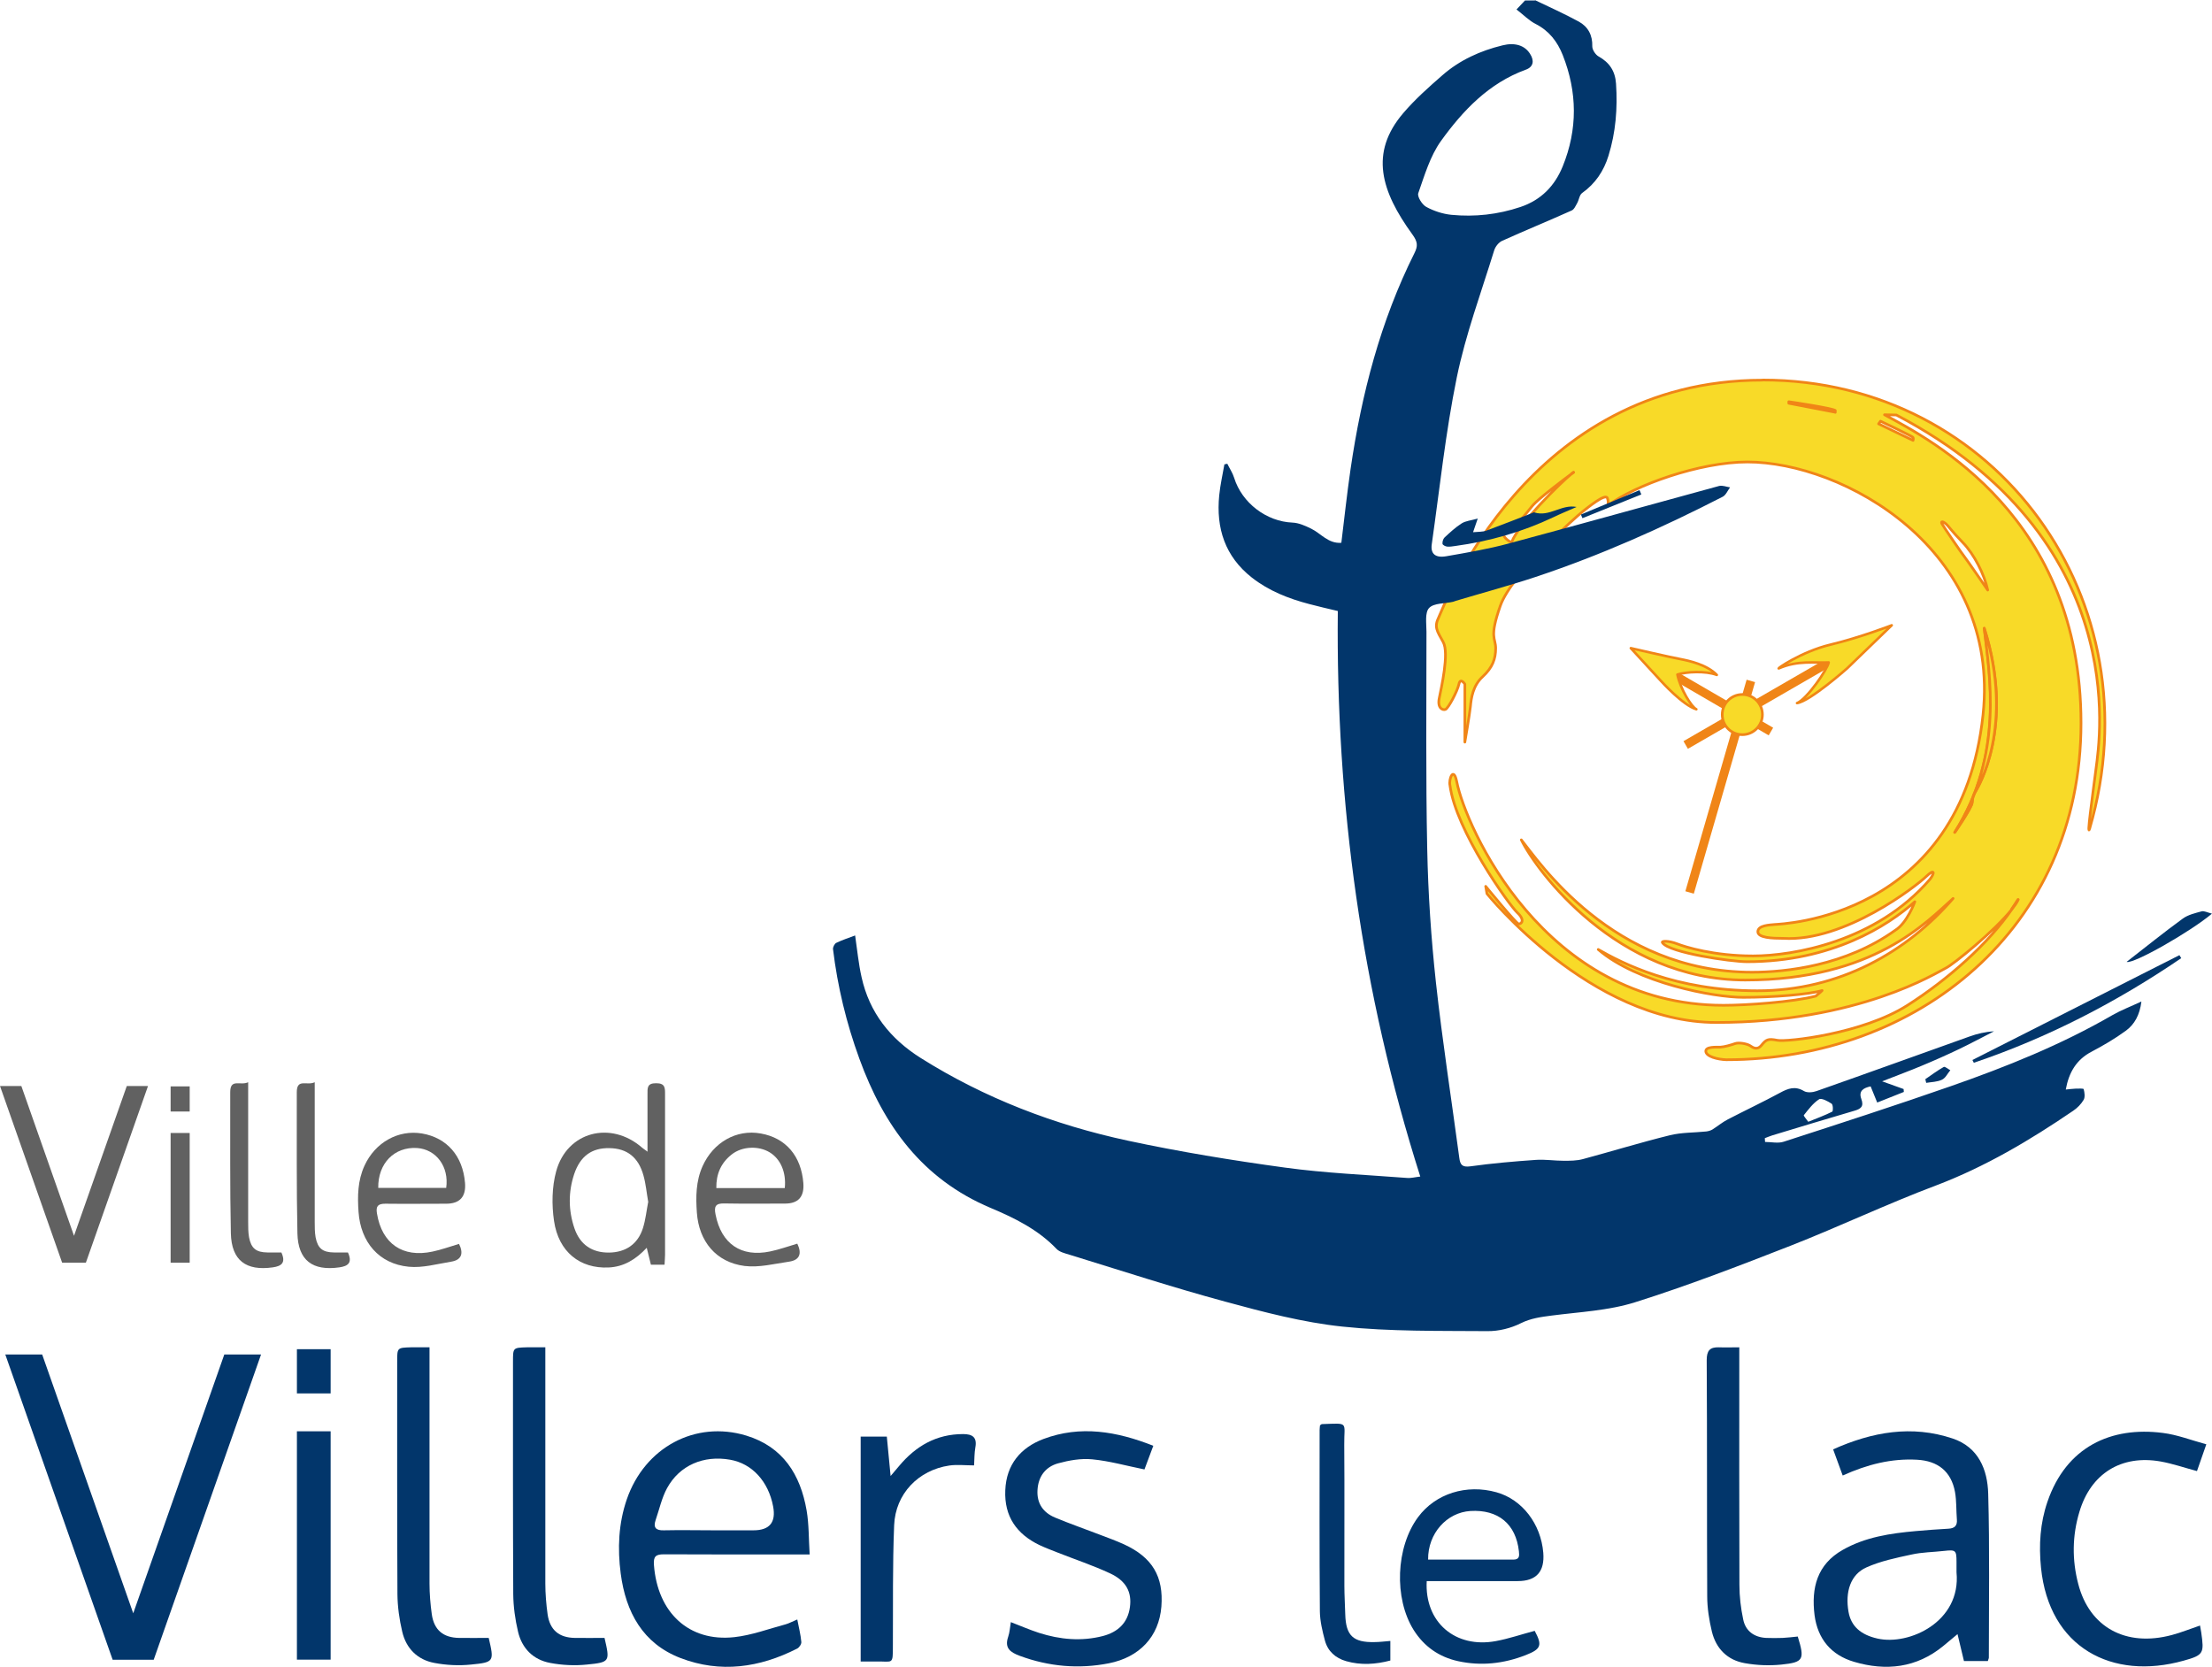 <?xml version="1.0" encoding="UTF-8"?>
<svg id="Calque_2" data-name="Calque 2" xmlns="http://www.w3.org/2000/svg" viewBox="0 0 175.15 131.98">
  <defs>
    <style>
      .cls-1, .cls-2 {
        fill: #02366b;
      }

      .cls-3 {
        fill: #f08517;
      }

      .cls-4, .cls-5 {
        fill: #616161;
      }

      .cls-6 {
        stroke-width: .21px;
      }

      .cls-6, .cls-7 {
        fill: #f8da28;
        stroke: #f08517;
        stroke-linejoin: round;
      }

      .cls-5, .cls-2 {
        fill-rule: evenodd;
      }

      .cls-7 {
        stroke-width: .2px;
      }
    </style>
  </defs>
  <g id="Calque_1-2" data-name="Calque 1">
    <path class="cls-6" d="M139.55,30.1c-18.59,0-25.26,18.03-25.63,18.78s-.15,1.06,.35,1.95c.5,.88-.16,3.68-.31,4.46-.16,.78,.28,.97,.5,.88,.22-.09,.94-1.44,1.06-2,.12-.56,.47,0,.47,0v4.59s.37-2.16,.44-2.81c.06-.66,.19-1.66,.97-2.37,.78-.72,1.03-1.41,1.03-2.25s-.53-.81,.37-3.37c.91-2.56,6.06-7.09,6.5-7.44,.44-.34,1.81-1.47,1.97-1.09,.16,.38-.03,.78,.06,.59,2.09-1.59,7.25-3.44,11.03-3.44,7.53,0,20.06,6.84,18.66,20.01-1.73,16.18-16.08,16.57-16.48,16.61-.4,.04-1.33,.06-1.35,.56-.02,.5,1.15,.54,2.02,.54,4.87,.29,10.58-4.19,11.29-4.88,.71-.69,.71-.29,.31,.21-4.27,4.96-10.87,6.06-14,6.06s-5.38-.71-6.02-.96c-.65-.25-1.29-.25-1.15-.08,.54,.79,5.44,1.5,6.69,1.5,6.73,0,11.15-2.85,13.29-4.75,0,0-.6,1.67-1.54,2.25-3.96,2.83-8.67,3.33-11.35,3.33-11.1,0-16.94-8.85-18.27-10.48,1.19,2.44,7.56,11.1,17.73,11.1s14.38-4.62,16.46-6.46c-3.65,4.23-8.98,7.31-15.5,7.31s-10.71-2.19-12.6-3.27c3.08,2.65,9.12,3.79,11.48,3.79s5.21-.23,6.25-.54c-.06,.08-.5,.44-.5,.44-1.83,.48-5.52,.73-7.31,.73-14.27,0-20.44-14.23-21.12-17.69-.25-1.27-.65-.21-.54,.27,.46,3.58,4.67,9.46,5.33,10.08s.31,.9,.12,.9-2.62-2.98-2.62-2.98l.1,.58s8.19,10.2,18.15,10.2c11.29,0,17.5-3.98,18.19-4.31,.59-.29,3.86-2.93,5.23-4.66,.17-.25,.35-.51,.5-.76-.1,.22-.28,.48-.5,.76-1.86,2.72-5.05,5.56-8.29,7.62-3.54,2.25-9.54,2.91-10.29,2.76s-.89-.05-1.25,.39-.7,.17-.92,.03c-.22-.14-.86-.27-1.17-.16-.31,.11-.86,.27-1.16,.28s-1.19-.06-1.16,.34c.03,.41,.95,.64,1.62,.66,15.06,0,28.09-10.34,28.09-26.66s-11.81-22.38-15.56-24.41l.94,.02c18.62,9.79,16.12,25.57,15.81,27.98-.31,2.41-.75,5.56-.5,4.75,5.25-18-7.31-35.5-25.9-35.5Zm-19.85,12.81c-.12,.08-.75-.44-.62-.62,.12-.19,.21-.21,.52-.33,.31-.12,1.17-1.21,1.73-1.9,.49-.59,2.58-2.15,3.13-2.56,.06-.05,.11-.08,.14-.1,0,0-.05,.04-.14,.1-.83,.66-4.25,4.02-4.76,5.42Zm36.73,19.75c-.19,.31-.23,.48-.27,.9s-1.55,2.61-1.37,2.33c3.92-6.15,2.75-12.52,2.33-16.15,2.46,7.75-.5,12.6-.69,12.92Zm-2.35-21.19c.23,.21,.44,.56,1.33,1.48,.9,.92,1.73,2.56,1.98,3.77,0,0-1.65-2.4-1.83-2.62-.19-.23-1.67-2.4-1.79-2.62-.12-.23,.08-.21,.31,0Zm-8.76-8.83l-3.68-.71v-.12c.19,.02,3.37,.5,3.68,.69v.15Zm6.16,2c.04,.1,0,.23,0,.23l-2.73-1.31,.15-.21s2.54,1.19,2.58,1.29Z"/>
    <path class="cls-2" d="M64.13,123.08h-1.11c-3.48,0-6.97,.01-10.45-.01-.65,0-.84,.17-.79,.84,.28,3.78,2.77,6.11,6.36,5.72,1.38-.15,2.73-.66,4.08-1.02,.28-.08,.54-.23,.91-.38,.12,.63,.27,1.2,.32,1.78,.02,.17-.17,.45-.34,.53-2.97,1.51-6.07,1.95-9.21,.75-3.01-1.15-4.35-3.65-4.75-6.69-.26-1.98-.18-3.96,.48-5.88,1.42-4.12,5.43-6.27,9.46-5.05,2.92,.89,4.29,3.1,4.78,5.93,.19,1.11,.16,2.25,.24,3.48Zm-7.57-1.91h3.1q1.91,0,1.56-1.88c-.37-1.99-1.67-3.41-3.41-3.71-2.1-.37-4,.44-4.99,2.25-.42,.77-.61,1.67-.9,2.51-.21,.6,0,.85,.64,.83,1.33-.03,2.66,0,4,0Z"/>
    <path class="cls-2" d="M145.9,116.81c-.27-.73-.5-1.35-.75-2.05,3.11-1.39,6.23-1.94,9.46-.86,2.04,.68,2.77,2.45,2.82,4.38,.12,4.32,.05,8.65,.05,12.97,0,.07-.05,.15-.08,.27h-1.89c-.16-.67-.32-1.34-.51-2.13-.44,.36-.79,.65-1.13,.94-2.12,1.74-4.54,2-7.07,1.25-1.79-.53-2.87-1.79-3.12-3.69-.27-2.16,.2-4.02,2.23-5.17,1.79-1.02,3.78-1.31,5.79-1.49,.87-.08,1.73-.14,2.6-.19,.46-.03,.69-.23,.65-.72-.06-.73-.02-1.47-.15-2.19-.3-1.63-1.36-2.46-3.01-2.55-2.03-.11-3.93,.37-5.88,1.25Zm9.02,7.68c0-.27,0-.54,0-.82,0-.93-.07-.97-.98-.87-.86,.1-1.75,.1-2.59,.29-1.21,.26-2.46,.52-3.57,1.02-1.25,.56-1.69,1.93-1.41,3.52,.2,1.13,.96,1.81,2.29,2.11,2.49,.57,6.64-1.32,6.26-5.25Z"/>
    <path class="cls-2" d="M91.32,114.48c-.26,.71-.5,1.33-.7,1.87-1.44-.29-2.77-.67-4.13-.8-.89-.09-1.84,.08-2.72,.32-.99,.28-1.56,1.04-1.62,2.12-.06,1.06,.46,1.78,1.39,2.17,1.15,.48,2.33,.89,3.5,1.34,.66,.25,1.32,.49,1.96,.78,2.26,1.04,3.14,2.56,2.96,4.93-.19,2.38-1.73,4.01-4.16,4.49-2.39,.47-4.75,.26-7.05-.59-.75-.28-1.23-.61-.92-1.51,.12-.35,.14-.74,.21-1.16,.78,.3,1.49,.61,2.23,.85,1.66,.53,3.35,.69,5.06,.25,1.18-.31,1.97-1.03,2.14-2.29,.16-1.19-.3-2.08-1.57-2.67-1.35-.63-2.77-1.1-4.16-1.65-.48-.19-.96-.37-1.43-.59-1.81-.87-2.8-2.27-2.71-4.34,.08-2.04,1.22-3.38,3.02-4.06,2.93-1.1,5.8-.61,8.71,.54Z"/>
    <path class="cls-2" d="M174.2,128.7c.05,.26,.08,.42,.1,.57,.23,1.63,.2,1.78-1.39,2.22-5.68,1.59-10.66-1.03-11.3-7.36-.18-1.79-.07-3.53,.51-5.22,1.49-4.35,5.03-5.98,9.14-5.45,1.13,.14,2.23,.57,3.44,.9-.3,.87-.53,1.52-.74,2.12-1.01-.27-1.93-.59-2.88-.76-3.12-.55-5.53,.96-6.43,3.99-.57,1.89-.59,3.81-.09,5.71,.89,3.44,3.78,5.01,7.41,4.04,.72-.19,1.43-.48,2.23-.75Z"/>
    <path class="cls-2" d="M47.87,129.7c.43,1.86,.44,1.92-1.4,2.1-.96,.1-1.96,.05-2.91-.13-1.34-.25-2.23-1.15-2.54-2.47-.23-.97-.37-1.98-.38-2.97-.03-6.15-.02-12.29-.02-18.44,0-1.07,0-1.08,1.09-1.11,.46-.01,.91,0,1.47,0v1.01c0,5.9,0,11.8,0,17.7,0,.81,.07,1.63,.18,2.43,.18,1.25,.91,1.85,2.16,1.87,.76,.01,1.51,0,2.34,0Z"/>
    <path class="cls-2" d="M38.7,129.7c.43,1.86,.44,1.92-1.4,2.1-.96,.1-1.96,.05-2.91-.13-1.34-.25-2.23-1.15-2.54-2.47-.23-.97-.37-1.98-.38-2.97-.03-6.15-.02-12.29-.02-18.44,0-1.07,0-1.08,1.09-1.11,.46-.01,.91,0,1.47,0v1.01c0,5.9,0,11.8,0,17.7,0,.81,.07,1.63,.18,2.43,.18,1.25,.91,1.85,2.16,1.87,.76,.01,1.51,0,2.34,0Z"/>
    <path class="cls-2" d="M137.72,106.68v1.03c0,5.93-.01,11.86,.01,17.78,0,.92,.11,1.84,.3,2.74,.19,.93,.88,1.41,1.82,1.46,.43,.02,.87,.01,1.3,0,.4-.02,.8-.07,1.2-.11,.56,1.82,.47,2.04-1.28,2.22-.96,.1-1.96,.06-2.91-.11-1.38-.24-2.28-1.15-2.61-2.5-.22-.92-.37-1.87-.37-2.81-.03-6.23,0-12.46-.04-18.68,0-.75,.24-1.04,.96-1.02,.51,.02,1.02,0,1.62,0Z"/>
    <path class="cls-2" d="M112.97,125.19c-.18,3.26,2.27,5.35,5.48,4.75,1.03-.19,2.04-.54,3.07-.81,.61,1.14,.52,1.44-.71,1.92-1.74,.68-3.53,.88-5.36,.48-1.5-.33-2.68-1.15-3.51-2.46-1.58-2.52-1.42-6.57,.35-8.95,1.38-1.86,3.83-2.63,6.21-1.96,2.03,.57,3.51,2.5,3.7,4.79q.18,2.24-2.02,2.24h-7.22Zm.11-1.7c2.29,0,4.51,0,6.74,0,.5,0,.49-.29,.45-.66-.24-2.16-1.64-3.32-3.84-3.19-1.88,.12-3.37,1.78-3.35,3.84Z"/>
    <path class="cls-2" d="M68.14,113.75h2.08c.09,1,.19,1.95,.3,3.12,.3-.36,.49-.58,.67-.79,1.32-1.58,2.95-2.53,5.07-2.53,.74,0,1.12,.25,.97,1.06-.08,.45-.07,.91-.1,1.42-.68,0-1.34-.08-1.96,.01-2.45,.36-4.27,2.24-4.37,4.73-.13,3.18-.08,6.36-.1,9.54,0,1.55,0,1.22-1.28,1.25-.4,0-.81,0-1.27,0v-17.82Z"/>
    <path class="cls-5" d="M51.27,91.21c0-1.64,0-3.1,0-4.56,0-.49-.05-.89,.69-.88,.71,0,.7,.37,.7,.87,0,4.24,0,8.48,0,12.72,0,.24-.03,.48-.04,.78h-1.08c-.1-.4-.2-.81-.33-1.34-.87,.93-1.83,1.51-3.03,1.56-2.25,.1-3.95-1.23-4.31-3.68-.19-1.28-.17-2.7,.17-3.94,.86-3.14,4.32-4.03,6.8-1.87,.08,.07,.17,.13,.45,.33Zm.06,3.98c-.13-.74-.19-1.45-.38-2.12-.4-1.44-1.3-2.14-2.69-2.16-1.4-.03-2.31,.63-2.79,2.04-.48,1.44-.47,2.89,.02,4.32,.44,1.28,1.39,1.92,2.72,1.91,1.33-.01,2.3-.67,2.7-1.94,.21-.67,.28-1.37,.41-2.04Z"/>
    <path class="cls-2" d="M110.09,129.93v1.55c-1.15,.3-2.32,.39-3.5,.05-.84-.24-1.45-.78-1.68-1.63-.2-.75-.39-1.54-.4-2.31-.04-4.78-.02-9.56-.02-14.35,0-.13,.02-.26,.03-.38,.07-.05,.11-.1,.16-.1,2.18-.07,1.74-.21,1.76,1.63,.03,3.72,0,7.45,.01,11.17,0,.76,.05,1.52,.07,2.28,.05,1.67,.63,2.22,2.32,2.18,.38,0,.75-.05,1.25-.09Z"/>
    <path class="cls-5" d="M63.13,98.47c.38,.78,.2,1.31-.66,1.43-1.17,.17-2.37,.48-3.51,.34-2.26-.29-3.62-1.95-3.78-4.22-.09-1.25-.08-2.49,.45-3.68,.85-1.89,2.68-2.94,4.61-2.59,1.98,.35,3.2,1.78,3.37,3.92q.13,1.63-1.45,1.63c-1.61,0-3.21,.02-4.81-.01-.7-.02-.82,.25-.69,.88,.45,2.31,2.02,3.4,4.32,2.92,.73-.15,1.44-.41,2.16-.62Zm-.99-4.4c.13-1.25-.34-2.31-1.2-2.83-.88-.53-2.17-.48-2.99,.16-.86,.67-1.25,1.56-1.23,2.67h5.43Z"/>
    <path class="cls-5" d="M36.34,98.48c.37,.74,.24,1.28-.62,1.42-1.12,.18-2.26,.51-3.36,.4-2.35-.23-3.8-1.94-3.97-4.33-.09-1.26-.07-2.49,.47-3.67,.84-1.84,2.67-2.87,4.56-2.55,1.97,.34,3.22,1.77,3.4,3.9q.14,1.66-1.5,1.66c-1.6,0-3.21,.02-4.81,0-.59,0-.76,.2-.66,.78,.39,2.38,2.03,3.52,4.4,3.01,.71-.15,1.39-.4,2.1-.61Zm-6.39-4.42h5.38c.24-1.68-.79-3.06-2.31-3.16-1.79-.11-3.1,1.21-3.07,3.16Z"/>
    <path class="cls-5" d="M19.65,85.68v1.77c0,3.1,0,6.2,0,9.3,0,.41,0,.82,.07,1.22,.17,.88,.56,1.19,1.46,1.2,.37,0,.75,0,1.1,0,.37,.81,.02,1.08-.68,1.18-2.12,.3-3.27-.55-3.32-2.7-.08-3.72-.04-7.45-.05-11.17,0-1.12,.81-.49,1.42-.79Z"/>
    <path class="cls-5" d="M24.92,85.68v1.77c0,3.1,0,6.2,0,9.3,0,.41,0,.82,.07,1.22,.17,.88,.56,1.19,1.46,1.2,.37,0,.75,0,1.1,0,.37,.81,.02,1.08-.68,1.18-2.12,.3-3.27-.55-3.32-2.7-.08-3.72-.04-7.45-.05-11.17,0-1.12,.81-.49,1.42-.79Z"/>
    <g>
      <path class="cls-2" d="M121.52,0c1.17,.56,2.35,1.09,3.49,1.71,.73,.4,1.1,1.07,1.07,1.97,0,.26,.25,.65,.5,.79,.86,.48,1.31,1.15,1.38,2.15,.13,1.95-.02,3.86-.6,5.72-.37,1.2-1.04,2.2-2.08,2.94-.22,.15-.25,.55-.4,.81-.12,.21-.24,.5-.44,.58-1.83,.82-3.68,1.58-5.5,2.4-.27,.12-.54,.46-.63,.76-1.03,3.34-2.26,6.65-2.96,10.06-.89,4.35-1.35,8.79-1.98,13.2-.11,.76,.28,1.11,1.17,.95,1.66-.29,3.32-.57,4.94-1.01,5.55-1.49,11.09-3.04,16.64-4.55,.26-.07,.58,.07,.87,.11-.19,.25-.33,.61-.58,.74-4.79,2.46-9.7,4.65-14.81,6.35-2.08,.69-4.2,1.26-6.31,1.89-.08,.02-.15,.06-.23,.08-.65,.15-1.52,.09-1.9,.49-.35,.37-.21,1.23-.21,1.88,0,5.74-.06,11.47,.06,17.21,.07,3.53,.31,7.07,.69,10.57,.51,4.64,1.23,9.25,1.85,13.88,.07,.54,.22,.76,.88,.67,1.72-.24,3.46-.39,5.19-.51,.73-.05,1.46,.07,2.19,.07,.51,0,1.04,0,1.52-.13,2.3-.62,4.58-1.32,6.89-1.89,.93-.23,1.92-.2,2.88-.3,.17-.02,.35-.07,.5-.16,.41-.26,.79-.58,1.22-.8,1.37-.71,2.77-1.37,4.12-2.1,.64-.35,1.2-.56,1.9-.14,.25,.15,.7,.11,1,0,4.04-1.42,8.07-2.88,12.11-4.32,.61-.22,1.24-.37,1.94-.41-.91,.46-1.81,.95-2.73,1.39-.98,.47-1.97,.91-2.98,1.33-.97,.41-1.96,.77-3.15,1.24,.7,.25,1.2,.43,1.7,.61,0,.08,.02,.15,.02,.23-.68,.27-1.36,.54-2.11,.84-.18-.45-.34-.84-.52-1.28-.57,.12-.97,.36-.74,.99,.23,.62-.05,.8-.58,.95-2.16,.63-4.32,1.29-6.47,1.94-.2,.06-.39,.15-.59,.22,0,.1,.01,.2,.02,.3,.5,0,1.03,.13,1.48-.02,4.41-1.43,8.83-2.86,13.21-4.39,4.41-1.54,8.75-3.28,12.81-5.63,.68-.39,1.42-.67,2.3-1.08-.13,1.06-.54,1.81-1.24,2.32-.85,.62-1.77,1.16-2.7,1.65-1.21,.63-1.8,1.64-2.05,3,.3-.03,.53-.06,.77-.07,.23,0,.63-.03,.65,.04,.07,.27,.12,.62,0,.84-.2,.34-.5,.65-.83,.87-3.42,2.33-6.95,4.43-10.85,5.91-3.88,1.46-7.64,3.25-11.51,4.77-4.07,1.59-8.16,3.17-12.32,4.48-2.12,.67-4.42,.77-6.64,1.06-.83,.11-1.62,.21-2.41,.6-.79,.4-1.76,.64-2.65,.63-3.83-.03-7.69,.04-11.49-.36-3.13-.33-6.24-1.15-9.29-1.98-4.14-1.12-8.21-2.45-12.31-3.71-.36-.11-.79-.21-1.03-.46-1.47-1.54-3.35-2.46-5.23-3.25-5.4-2.28-8.45-6.5-10.38-11.8-1.03-2.82-1.73-5.71-2.09-8.68-.02-.16,.12-.43,.25-.5,.48-.23,.99-.4,1.5-.59,.17,1.16,.27,2.24,.51,3.3,.62,2.81,2.27,4.88,4.68,6.4,5.07,3.19,10.59,5.3,16.41,6.55,4.11,.88,8.26,1.56,12.43,2.13,3.2,.44,6.43,.57,9.66,.82,.33,.03,.68-.07,1.06-.11-4.65-14.61-6.69-29.5-6.53-44.78-.76-.18-1.51-.35-2.26-.55-1.64-.43-3.2-1.04-4.55-2.1-2.12-1.67-2.84-3.9-2.58-6.51,.08-.82,.27-1.64,.41-2.45,.08-.02,.15-.03,.23-.05,.18,.37,.42,.72,.54,1.11,.62,2,2.57,3.47,4.62,3.55,.5,.02,1.01,.25,1.48,.48,.78,.38,1.35,1.2,2.39,1.12,.24-1.97,.45-3.91,.73-5.84,.87-5.94,2.36-11.7,5.06-17.1,.28-.56,.26-.89-.16-1.47-2.5-3.44-3.41-6.47-.73-9.61,.93-1.09,2.02-2.06,3.1-3,1.37-1.2,3-1.94,4.77-2.37,.97-.24,1.75,0,2.17,.67,.35,.54,.28,1.04-.34,1.26-2.93,1.07-4.97,3.23-6.71,5.64-.86,1.2-1.3,2.72-1.8,4.14-.09,.27,.3,.9,.63,1.08,.6,.33,1.31,.56,1.99,.63,1.86,.18,3.68-.02,5.47-.62,1.64-.55,2.72-1.67,3.35-3.22,1.19-2.93,1.16-5.88,0-8.81-.42-1.06-1.08-1.92-2.14-2.46-.52-.26-.95-.71-1.52-1.15,.23-.24,.45-.48,.67-.71h.82Zm21.67,88.82c.71-.29,1.32-.51,1.89-.8,.08-.04,.07-.55-.05-.63-.29-.19-.8-.47-.99-.35-.48,.31-.84,.8-1.21,1.26-.04,.05,.22,.33,.35,.52Z"/>
      <path class="cls-2" d="M172.71,75.87c-5.11,3.48-10.56,6.3-16.42,8.28-.04-.07-.07-.14-.11-.22,5.46-2.77,10.93-5.53,16.39-8.3,.05,.08,.09,.15,.14,.23Z"/>
      <path class="cls-2" d="M124.84,40.14c-.61,.27-1.23,.52-1.83,.81-2.47,1.17-5.06,1.91-7.77,2.28-.22,.03-.44,.07-.65,.05-.14-.01-.36-.13-.37-.22-.02-.16,.05-.39,.16-.5,.43-.4,.87-.81,1.36-1.12,.32-.2,.74-.23,1.27-.38-.14,.41-.22,.65-.37,1.08,.42-.04,.75-.02,1.04-.12,1.22-.45,2.43-.93,3.65-1.4,.05-.02,.11-.07,.15-.05,1.21,.39,2.14-.66,3.35-.43Z"/>
      <path class="cls-2" d="M175.15,72.34c-1.72,1.45-6.26,4.03-6.76,3.82,1.5-1.16,2.94-2.33,4.44-3.42,.42-.31,.99-.44,1.5-.58,.2-.05,.45,.09,.81,.18Z"/>
      <path class="cls-2" d="M129.96,39.15c-1.55,.63-3.11,1.26-4.66,1.88-.04-.09-.08-.19-.12-.29,1.55-.64,3.09-1.28,4.64-1.93,.05,.11,.1,.22,.14,.33Z"/>
      <path class="cls-2" d="M152.45,85.45c.48-.33,.95-.68,1.46-.97,.1-.05,.34,.17,.52,.26-.22,.26-.38,.62-.66,.75-.37,.18-.83,.18-1.25,.25-.02-.1-.05-.19-.07-.29Z"/>
    </g>
    <rect class="cls-1" x="23.51" y="106.83" width="2.67" height="3.5"/>
    <rect class="cls-1" x="23.51" y="113.33" width="2.67" height="18.08"/>
    <polygon class="cls-1" points="17.76 107.25 10.55 127.74 3.34 107.25 .42 107.25 8.92 131.42 9.26 131.42 11.84 131.42 12.17 131.42 20.67 107.25 17.76 107.25"/>
    <path class="cls-6" d="M159.28,71.99c.22-.28,.4-.54,.5-.76-.15,.25-.33,.51-.5,.76Z"/>
    <g>
      <polygon class="cls-3" points="134.12 70.76 133.45 70.57 138.3 53.82 138.97 54.01 134.12 70.76"/>
      <rect class="cls-3" x="136.03" y="51.24" width=".7" height="8.89" transform="translate(19.7 145.61) rotate(-59.83)"/>
      <rect class="cls-3" x="132.42" y="54.71" width="15.67" height=".7" transform="translate(-8.73 77.54) rotate(-30.01)"/>
    </g>
    <path class="cls-7" d="M129.13,51.32l2.41,2.62s1.72,1.91,2.78,2.22c-.37-.16-1.28-1.62-1.5-2.75,.69-.22,2.22-.31,3.12,.03-.78-.81-2.19-1.12-2.87-1.25-.69-.12-3.94-.87-3.94-.87Z"/>
    <path class="cls-6" d="M139.55,56.58c0,.88-.71,1.59-1.59,1.59s-1.59-.71-1.59-1.59,.71-1.59,1.59-1.59,1.59,.71,1.59,1.59Z"/>
    <path class="cls-7" d="M142.29,55.67c1-.12,3.97-2.75,3.97-2.75l3.53-3.41s-2.5,.97-4.84,1.53c-2.34,.56-4.36,1.99-4.09,1.88,1.5-.66,2.87-.41,3.94-.47-.09,.53-1.7,2.88-2.5,3.22Z"/>
    <path class="cls-6" d="M154.78,65.9c-.18,.28,1.33-1.92,1.37-2.33s.08-.58,.27-.9c.19-.31,3.15-5.17,.69-12.92,.42,3.63,1.58,10-2.33,16.15Z"/>
    <path class="cls-6" d="M124.45,37.5c.09-.06,.14-.1,.14-.1-.03,.02-.08,.05-.14,.1Z"/>
    <rect class="cls-4" x="13.51" y="86.02" width="1.51" height="1.99"/>
    <rect class="cls-4" x="13.51" y="89.71" width="1.51" height="10.27"/>
    <polygon class="cls-4" points="10.04 85.99 5.86 97.85 1.69 85.99 0 85.99 4.92 99.98 5.11 99.98 6.61 99.98 6.8 99.98 11.72 85.99 10.04 85.99"/>
  </g>
</svg>
